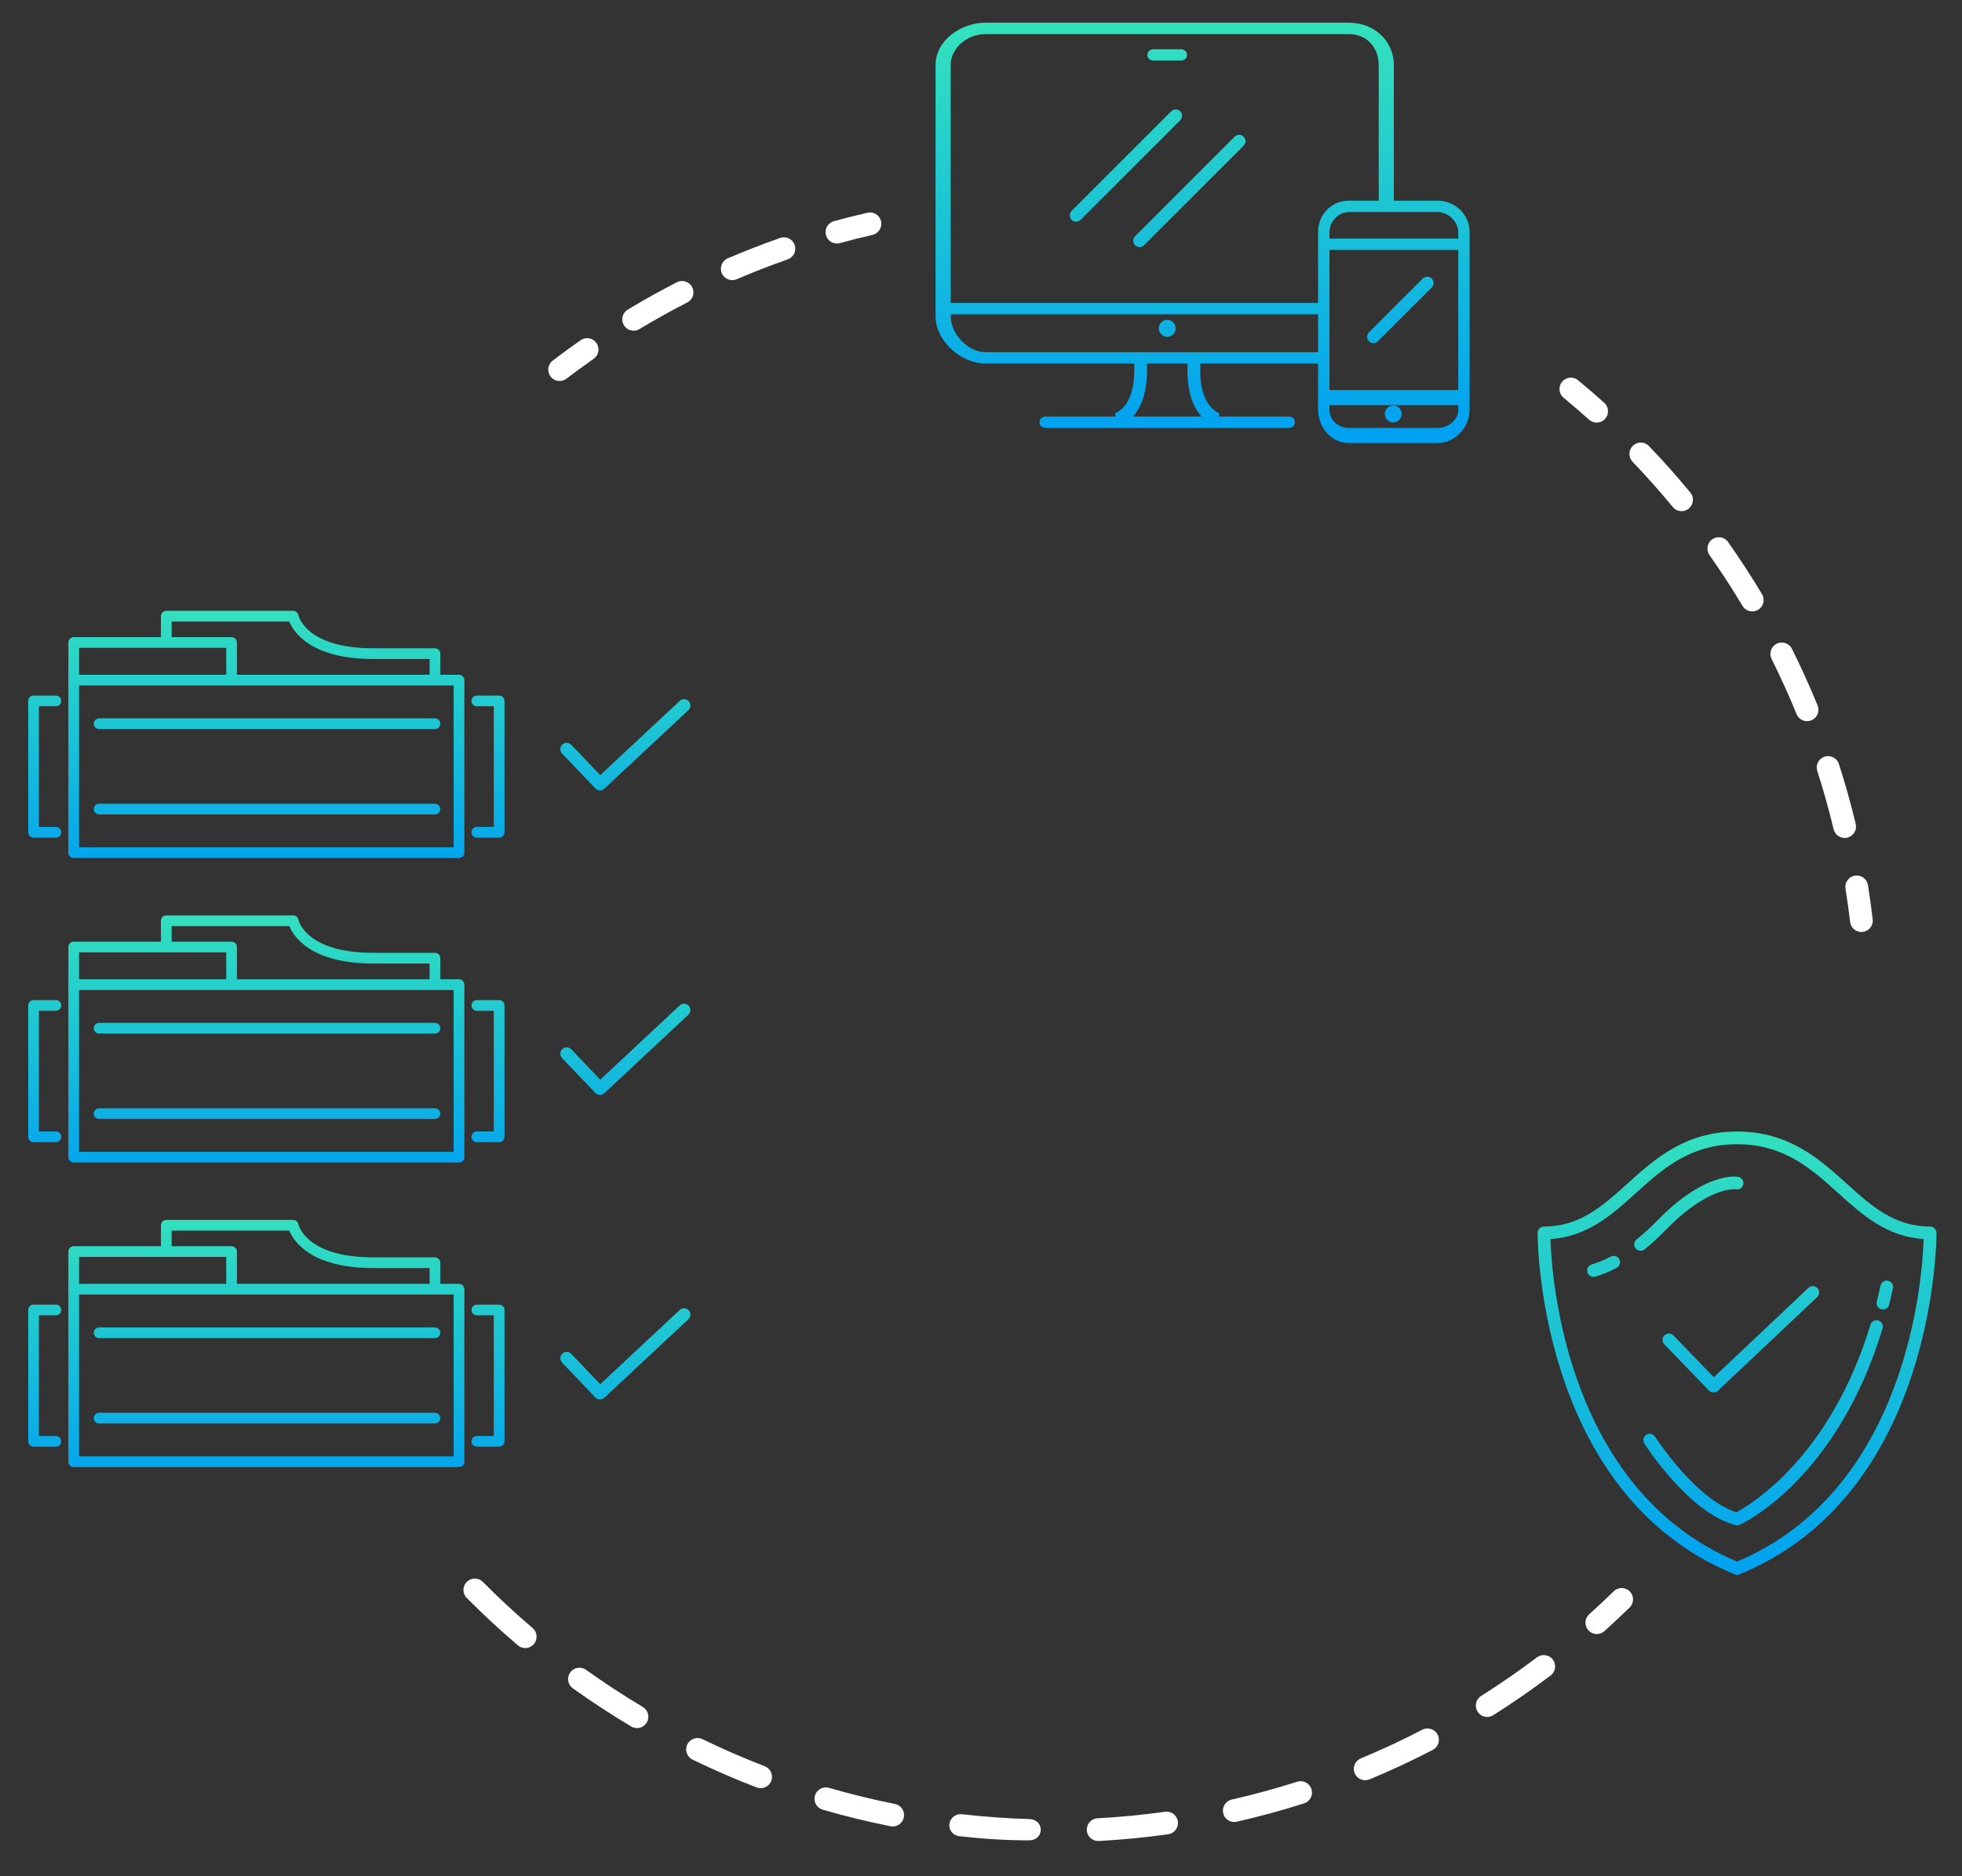 <?xml version="1.0" encoding="utf-8"?>
<!-- Generator: Adobe Illustrator 17.0.0, SVG Export Plug-In . SVG Version: 6.00 Build 0)  -->
<!DOCTYPE svg PUBLIC "-//W3C//DTD SVG 1.1//EN" "http://www.w3.org/Graphics/SVG/1.1/DTD/svg11.dtd">
<svg version="1.1" id="Layer_1" xmlns="http://www.w3.org/2000/svg" xmlns:xlink="http://www.w3.org/1999/xlink" x="0px" y="0px"
	 width="518px" height="495.478px" viewBox="0 0 518 495.478" enable-background="new 0 0 518 495.478" xml:space="preserve">
<rect x="0" y="0" width="518" height="495.478" fill="#333333" stroke="none"/>
<g>
	<g>
		<g>
			<linearGradient id="SVGID_1_" gradientUnits="userSpaceOnUse" x1="70.323" y1="232.743" x2="70.323" y2="158.255">
				<stop  offset="0" style="stop-color:#00A0F2"/>
				<stop  offset="1" style="stop-color:#35E3BB"/>
			</linearGradient>
			<path fill="url(#SVGID_1_)" d="M121.185,226.585H19.461c-0.78,0-1.413-0.633-1.413-1.413v-45.564c0-0.78,0.633-1.413,1.413-1.413
				h101.723c0.78,0,1.413,0.633,1.413,1.413v45.564C122.598,225.953,121.965,226.585,121.185,226.585z M20.874,223.76h98.898
				v-42.738H20.874V223.76z"/>
		</g>
		<g>
			<linearGradient id="SVGID_2_" gradientUnits="userSpaceOnUse" x1="11.807" y1="232.743" x2="11.807" y2="158.255">
				<stop  offset="0" style="stop-color:#00A0F2"/>
				<stop  offset="1" style="stop-color:#35E3BB"/>
			</linearGradient>
			<path fill="url(#SVGID_2_)" d="M14.751,221.201H8.864c-0.78,0-1.413-0.633-1.413-1.413v-34.689c0-0.78,0.633-1.413,1.413-1.413
				h5.887c0.78,0,1.413,0.633,1.413,1.413s-0.633,1.413-1.413,1.413h-4.474v31.863h4.474c0.78,0,1.413,0.633,1.413,1.413
				S15.531,221.201,14.751,221.201z"/>
		</g>
		<g>
			<linearGradient id="SVGID_3_" gradientUnits="userSpaceOnUse" x1="40.3" y1="232.743" x2="40.3" y2="158.255">
				<stop  offset="0" style="stop-color:#00A0F2"/>
				<stop  offset="1" style="stop-color:#35E3BB"/>
			</linearGradient>
			<path fill="url(#SVGID_3_)" d="M61.14,180.966c-0.78,0-1.413-0.633-1.413-1.413v-8.468H20.874v8.468
				c0,0.78-0.633,1.413-1.413,1.413c-0.78,0-1.413-0.633-1.413-1.413v-9.881c0-0.78,0.633-1.413,1.413-1.413H61.14
				c0.78,0,1.413,0.633,1.413,1.413v9.881C62.552,180.333,61.92,180.966,61.14,180.966z"/>
		</g>
		<g>
			<linearGradient id="SVGID_4_" gradientUnits="userSpaceOnUse" x1="128.838" y1="232.743" x2="128.838" y2="158.255">
				<stop  offset="0" style="stop-color:#00A0F2"/>
				<stop  offset="1" style="stop-color:#35E3BB"/>
			</linearGradient>
			<path fill="url(#SVGID_4_)" d="M131.782,221.201h-5.887c-0.78,0-1.413-0.633-1.413-1.413s0.633-1.413,1.413-1.413h4.474v-31.863
				h-4.474c-0.78,0-1.413-0.633-1.413-1.413s0.633-1.413,1.413-1.413h5.887c0.78,0,1.413,0.633,1.413,1.413v34.689
				C133.194,220.568,132.562,221.201,131.782,221.201z"/>
		</g>
		<g>
			<linearGradient id="SVGID_5_" gradientUnits="userSpaceOnUse" x1="79.365" y1="232.743" x2="79.365" y2="158.255">
				<stop  offset="0" style="stop-color:#00A0F2"/>
				<stop  offset="1" style="stop-color:#35E3BB"/>
			</linearGradient>
			<path fill="url(#SVGID_5_)" d="M114.827,179.675c-0.78,0-1.413-0.633-1.413-1.413v-4.234l-14.835,0
				c-16.459,0-21.035-7.062-22.207-9.89H45.316v4.827c0,0.78-0.633,1.413-1.413,1.413s-1.413-0.633-1.413-1.413v-6.24
				c0-0.78,0.633-1.413,1.413-1.413h33.484c0.673,0,1.253,0.475,1.385,1.136c0.077,0.343,2.155,8.754,19.807,8.754l16.247,0
				c0.375,0,0.734,0.149,0.999,0.414c0.265,0.265,0.414,0.624,0.414,0.999v5.647C116.24,179.043,115.607,179.675,114.827,179.675z"
				/>
		</g>
		<g>
			<linearGradient id="SVGID_6_" gradientUnits="userSpaceOnUse" x1="70.5" y1="232.743" x2="70.5" y2="158.255">
				<stop  offset="0" style="stop-color:#00A0F2"/>
				<stop  offset="1" style="stop-color:#35E3BB"/>
			</linearGradient>
			<path fill="url(#SVGID_6_)" d="M114.827,192.532H26.172c-0.78,0-1.413-0.633-1.413-1.413s0.633-1.413,1.413-1.413h88.655
				c0.78,0,1.413,0.633,1.413,1.413S115.607,192.532,114.827,192.532z"/>
		</g>
		<g>
			<linearGradient id="SVGID_7_" gradientUnits="userSpaceOnUse" x1="70.5" y1="232.743" x2="70.5" y2="158.255">
				<stop  offset="0" style="stop-color:#00A0F2"/>
				<stop  offset="1" style="stop-color:#35E3BB"/>
			</linearGradient>
			<path fill="url(#SVGID_7_)" d="M114.827,215.075H26.172c-0.78,0-1.413-0.633-1.413-1.413s0.633-1.413,1.413-1.413h88.655
				c0.78,0,1.413,0.633,1.413,1.413S115.607,215.075,114.827,215.075z"/>
		</g>
	</g>
	<g>
		<linearGradient id="SVGID_8_" gradientUnits="userSpaceOnUse" x1="165.107" y1="232.743" x2="165.107" y2="158.255">
			<stop  offset="0" style="stop-color:#00A0F2"/>
			<stop  offset="1" style="stop-color:#35E3BB"/>
		</linearGradient>
		<path fill="url(#SVGID_8_)" d="M158.405,208.728c-0.442,0-0.884-0.173-1.212-0.517l-8.796-9.215
			c-0.638-0.671-0.614-1.731,0.056-2.369c0.669-0.641,1.729-0.615,2.369,0.052l7.651,8.017l20.989-19.601
			c0.674-0.632,1.738-0.596,2.368,0.082c0.632,0.674,0.596,1.734-0.08,2.366l-22.2,20.734
			C159.226,208.578,158.816,208.728,158.405,208.728z"/>
	</g>
	<g>
		<g>
			<linearGradient id="SVGID_9_" gradientUnits="userSpaceOnUse" x1="70.323" y1="313.164" x2="70.323" y2="238.676">
				<stop  offset="0" style="stop-color:#00A0F2"/>
				<stop  offset="1" style="stop-color:#35E3BB"/>
			</linearGradient>
			<path fill="url(#SVGID_9_)" d="M121.185,307.006H19.461c-0.78,0-1.413-0.633-1.413-1.413V260.03c0-0.78,0.633-1.413,1.413-1.413
				h101.723c0.78,0,1.413,0.633,1.413,1.413v45.564C122.598,306.374,121.965,307.006,121.185,307.006z M20.874,304.181h98.898
				v-42.738H20.874V304.181z"/>
		</g>
		<g>
			<linearGradient id="SVGID_10_" gradientUnits="userSpaceOnUse" x1="11.807" y1="313.164" x2="11.807" y2="238.676">
				<stop  offset="0" style="stop-color:#00A0F2"/>
				<stop  offset="1" style="stop-color:#35E3BB"/>
			</linearGradient>
			<path fill="url(#SVGID_10_)" d="M14.751,301.622H8.864c-0.78,0-1.413-0.633-1.413-1.413V265.52c0-0.78,0.633-1.413,1.413-1.413
				h5.887c0.78,0,1.413,0.633,1.413,1.413c0,0.78-0.633,1.413-1.413,1.413h-4.474v31.863h4.474c0.78,0,1.413,0.633,1.413,1.413
				C16.164,300.989,15.531,301.622,14.751,301.622z"/>
		</g>
		<g>
			<linearGradient id="SVGID_11_" gradientUnits="userSpaceOnUse" x1="40.3" y1="313.164" x2="40.3" y2="238.676">
				<stop  offset="0" style="stop-color:#00A0F2"/>
				<stop  offset="1" style="stop-color:#35E3BB"/>
			</linearGradient>
			<path fill="url(#SVGID_11_)" d="M61.14,261.387c-0.78,0-1.413-0.633-1.413-1.413v-8.468H20.874v8.468
				c0,0.78-0.633,1.413-1.413,1.413c-0.78,0-1.413-0.633-1.413-1.413v-9.881c0-0.78,0.633-1.413,1.413-1.413H61.14
				c0.78,0,1.413,0.633,1.413,1.413v9.881C62.552,260.754,61.92,261.387,61.14,261.387z"/>
		</g>
		<g>
			<linearGradient id="SVGID_12_" gradientUnits="userSpaceOnUse" x1="128.838" y1="313.164" x2="128.838" y2="238.676">
				<stop  offset="0" style="stop-color:#00A0F2"/>
				<stop  offset="1" style="stop-color:#35E3BB"/>
			</linearGradient>
			<path fill="url(#SVGID_12_)" d="M131.782,301.622h-5.887c-0.78,0-1.413-0.633-1.413-1.413c0-0.78,0.633-1.413,1.413-1.413h4.474
				v-31.863h-4.474c-0.78,0-1.413-0.633-1.413-1.413c0-0.78,0.633-1.413,1.413-1.413h5.887c0.78,0,1.413,0.633,1.413,1.413v34.689
				C133.194,300.989,132.562,301.622,131.782,301.622z"/>
		</g>
		<g>
			<linearGradient id="SVGID_13_" gradientUnits="userSpaceOnUse" x1="79.365" y1="313.164" x2="79.365" y2="238.676">
				<stop  offset="0" style="stop-color:#00A0F2"/>
				<stop  offset="1" style="stop-color:#35E3BB"/>
			</linearGradient>
			<path fill="url(#SVGID_13_)" d="M114.827,260.096c-0.78,0-1.413-0.633-1.413-1.413v-4.234l-14.835,0
				c-16.459,0-21.035-7.062-22.207-9.89H45.316v4.827c0,0.78-0.633,1.413-1.413,1.413s-1.413-0.633-1.413-1.413v-6.24
				c0-0.78,0.633-1.413,1.413-1.413h33.484c0.673,0,1.253,0.475,1.385,1.136c0.077,0.343,2.155,8.754,19.807,8.754l16.247,0
				c0.375,0,0.734,0.149,0.999,0.414c0.265,0.265,0.414,0.624,0.414,0.999v5.647C116.24,259.464,115.607,260.096,114.827,260.096z"
				/>
		</g>
		<g>
			<linearGradient id="SVGID_14_" gradientUnits="userSpaceOnUse" x1="70.5" y1="313.164" x2="70.5" y2="238.676">
				<stop  offset="0" style="stop-color:#00A0F2"/>
				<stop  offset="1" style="stop-color:#35E3BB"/>
			</linearGradient>
			<path fill="url(#SVGID_14_)" d="M114.827,272.953H26.172c-0.78,0-1.413-0.633-1.413-1.413c0-0.78,0.633-1.413,1.413-1.413h88.655
				c0.78,0,1.413,0.633,1.413,1.413C116.24,272.321,115.607,272.953,114.827,272.953z"/>
		</g>
		<g>
			<linearGradient id="SVGID_15_" gradientUnits="userSpaceOnUse" x1="70.5" y1="313.164" x2="70.5" y2="238.676">
				<stop  offset="0" style="stop-color:#00A0F2"/>
				<stop  offset="1" style="stop-color:#35E3BB"/>
			</linearGradient>
			<path fill="url(#SVGID_15_)" d="M114.827,295.496H26.172c-0.78,0-1.413-0.633-1.413-1.413c0-0.78,0.633-1.413,1.413-1.413h88.655
				c0.78,0,1.413,0.633,1.413,1.413C116.24,294.864,115.607,295.496,114.827,295.496z"/>
		</g>
	</g>
	<g>
		<linearGradient id="SVGID_16_" gradientUnits="userSpaceOnUse" x1="165.107" y1="313.164" x2="165.107" y2="238.676">
			<stop  offset="0" style="stop-color:#00A0F2"/>
			<stop  offset="1" style="stop-color:#35E3BB"/>
		</linearGradient>
		<path fill="url(#SVGID_16_)" d="M158.405,289.149c-0.442,0-0.884-0.173-1.212-0.517l-8.796-9.215
			c-0.638-0.671-0.614-1.731,0.056-2.369c0.669-0.641,1.729-0.615,2.369,0.052l7.651,8.017l20.989-19.601
			c0.674-0.632,1.738-0.596,2.368,0.082c0.632,0.674,0.596,1.734-0.08,2.366l-22.2,20.734
			C159.226,288.999,158.816,289.149,158.405,289.149z"/>
	</g>
	<g>
		<g>
			<linearGradient id="SVGID_17_" gradientUnits="userSpaceOnUse" x1="70.323" y1="393.585" x2="70.323" y2="319.097">
				<stop  offset="0" style="stop-color:#00A0F2"/>
				<stop  offset="1" style="stop-color:#35E3BB"/>
			</linearGradient>
			<path fill="url(#SVGID_17_)" d="M121.185,387.427H19.461c-0.78,0-1.413-0.633-1.413-1.413v-45.564
				c0-0.78,0.633-1.413,1.413-1.413h101.723c0.78,0,1.413,0.633,1.413,1.413v45.564
				C122.598,386.795,121.965,387.427,121.185,387.427z M20.874,384.602h98.898v-42.738H20.874V384.602z"/>
		</g>
		<g>
			<linearGradient id="SVGID_18_" gradientUnits="userSpaceOnUse" x1="11.807" y1="393.585" x2="11.807" y2="319.097">
				<stop  offset="0" style="stop-color:#00A0F2"/>
				<stop  offset="1" style="stop-color:#35E3BB"/>
			</linearGradient>
			<path fill="url(#SVGID_18_)" d="M14.751,382.043H8.864c-0.78,0-1.413-0.633-1.413-1.413v-34.689c0-0.78,0.633-1.413,1.413-1.413
				h5.887c0.78,0,1.413,0.633,1.413,1.413c0,0.78-0.633,1.413-1.413,1.413h-4.474v31.863h4.474c0.78,0,1.413,0.633,1.413,1.413
				C16.164,381.41,15.531,382.043,14.751,382.043z"/>
		</g>
		<g>
			<linearGradient id="SVGID_19_" gradientUnits="userSpaceOnUse" x1="40.3" y1="393.585" x2="40.3" y2="319.097">
				<stop  offset="0" style="stop-color:#00A0F2"/>
				<stop  offset="1" style="stop-color:#35E3BB"/>
			</linearGradient>
			<path fill="url(#SVGID_19_)" d="M61.14,341.808c-0.78,0-1.413-0.633-1.413-1.413v-8.468H20.874v8.468
				c0,0.78-0.633,1.413-1.413,1.413c-0.78,0-1.413-0.633-1.413-1.413v-9.881c0-0.78,0.633-1.413,1.413-1.413H61.14
				c0.78,0,1.413,0.633,1.413,1.413v9.881C62.552,341.175,61.92,341.808,61.14,341.808z"/>
		</g>
		<g>
			<linearGradient id="SVGID_20_" gradientUnits="userSpaceOnUse" x1="128.838" y1="393.585" x2="128.838" y2="319.097">
				<stop  offset="0" style="stop-color:#00A0F2"/>
				<stop  offset="1" style="stop-color:#35E3BB"/>
			</linearGradient>
			<path fill="url(#SVGID_20_)" d="M131.782,382.043h-5.887c-0.78,0-1.413-0.633-1.413-1.413c0-0.78,0.633-1.413,1.413-1.413h4.474
				v-31.863h-4.474c-0.78,0-1.413-0.633-1.413-1.413c0-0.78,0.633-1.413,1.413-1.413h5.887c0.78,0,1.413,0.633,1.413,1.413v34.689
				C133.194,381.41,132.562,382.043,131.782,382.043z"/>
		</g>
		<g>
			<linearGradient id="SVGID_21_" gradientUnits="userSpaceOnUse" x1="79.365" y1="393.585" x2="79.365" y2="319.097">
				<stop  offset="0" style="stop-color:#00A0F2"/>
				<stop  offset="1" style="stop-color:#35E3BB"/>
			</linearGradient>
			<path fill="url(#SVGID_21_)" d="M114.827,340.517c-0.78,0-1.413-0.633-1.413-1.413v-4.234l-14.835,0
				c-16.459,0-21.035-7.062-22.207-9.89H45.316v4.827c0,0.78-0.633,1.413-1.413,1.413s-1.413-0.633-1.413-1.413v-6.24
				c0-0.78,0.633-1.413,1.413-1.413h33.484c0.673,0,1.253,0.475,1.385,1.136c0.077,0.343,2.155,8.754,19.807,8.754l16.247,0
				c0.375,0,0.734,0.149,0.999,0.414c0.265,0.265,0.414,0.624,0.414,0.999v5.647C116.24,339.885,115.607,340.517,114.827,340.517z"
				/>
		</g>
		<g>
			<linearGradient id="SVGID_22_" gradientUnits="userSpaceOnUse" x1="70.5" y1="393.585" x2="70.5" y2="319.097">
				<stop  offset="0" style="stop-color:#00A0F2"/>
				<stop  offset="1" style="stop-color:#35E3BB"/>
			</linearGradient>
			<path fill="url(#SVGID_22_)" d="M114.827,353.374H26.172c-0.78,0-1.413-0.633-1.413-1.413c0-0.78,0.633-1.413,1.413-1.413h88.655
				c0.78,0,1.413,0.633,1.413,1.413C116.24,352.742,115.607,353.374,114.827,353.374z"/>
		</g>
		<g>
			<linearGradient id="SVGID_23_" gradientUnits="userSpaceOnUse" x1="70.5" y1="393.585" x2="70.5" y2="319.097">
				<stop  offset="0" style="stop-color:#00A0F2"/>
				<stop  offset="1" style="stop-color:#35E3BB"/>
			</linearGradient>
			<path fill="url(#SVGID_23_)" d="M114.827,375.917H26.172c-0.78,0-1.413-0.633-1.413-1.413c0-0.78,0.633-1.413,1.413-1.413h88.655
				c0.78,0,1.413,0.633,1.413,1.413C116.24,375.285,115.607,375.917,114.827,375.917z"/>
		</g>
	</g>
	<g>
		<linearGradient id="SVGID_24_" gradientUnits="userSpaceOnUse" x1="165.107" y1="393.585" x2="165.107" y2="319.097">
			<stop  offset="0" style="stop-color:#00A0F2"/>
			<stop  offset="1" style="stop-color:#35E3BB"/>
		</linearGradient>
		<path fill="url(#SVGID_24_)" d="M158.405,369.57c-0.442,0-0.884-0.173-1.212-0.517l-8.796-9.215
			c-0.638-0.671-0.614-1.731,0.056-2.369c0.669-0.641,1.729-0.615,2.369,0.052l7.651,8.017l20.989-19.601
			c0.674-0.632,1.738-0.596,2.368,0.082c0.632,0.674,0.596,1.734-0.08,2.366l-22.2,20.734
			C159.226,369.42,158.816,369.57,158.405,369.57z"/>
	</g>
</g>
<g>
	<g>
		<linearGradient id="SVGID_25_" gradientUnits="userSpaceOnUse" x1="459.607" y1="395.731" x2="459.607" y2="308.872">
			<stop  offset="0" style="stop-color:#00A0F2"/>
			<stop  offset="1" style="stop-color:#35E3BB"/>
		</linearGradient>
		<path fill="url(#SVGID_25_)" d="M452.405,367.728c-0.442,0-0.884-0.173-1.212-0.517l-11.796-12.215
			c-0.638-0.671-0.614-1.731,0.056-2.369c0.669-0.641,1.729-0.615,2.369,0.052l10.651,11.017l24.989-23.601
			c0.674-0.632,1.738-0.596,2.368,0.082c0.632,0.674,0.596,1.734-0.08,2.366l-26.2,24.734
			C453.226,367.578,452.816,367.728,452.405,367.728z"/>
	</g>
	<g>
		<linearGradient id="SVGID_26_" gradientUnits="userSpaceOnUse" x1="458.607" y1="417.86" x2="458.607" y2="293.86">
			<stop  offset="0" style="stop-color:#00A0F2"/>
			<stop  offset="1" style="stop-color:#35E3BB"/>
		</linearGradient>
		<path fill="url(#SVGID_26_)" d="M458.607,415.873c-0.216,0-0.432-0.043-0.635-0.124c-52.204-21.359-52.02-89.499-52.014-90.186
			c0.01-0.916,0.759-1.656,1.675-1.656c9.493,0,15.573-5.498,22.01-11.316c7.144-6.456,15.239-13.777,28.964-13.777
			c13.724,0,21.82,7.32,28.964,13.777c6.437,5.818,12.517,11.316,22.01,11.316c0.916,0,1.666,0.74,1.675,1.656
			c0.007,0.687,0.19,68.827-52.014,90.186C459.039,415.831,458.823,415.873,458.607,415.873z M409.338,327.206
			c0.324,10.213,4.172,66.226,49.268,85.179c45.096-18.953,48.944-74.966,49.268-85.179c-9.814-0.612-16.283-6.463-22.553-12.127
			c-7.022-6.348-14.284-12.913-26.715-12.913c-12.432,0-19.693,6.564-26.715,12.913
			C425.622,320.743,419.152,326.594,409.338,327.206z"/>
	</g>
	<g>
		<linearGradient id="SVGID_27_" gradientUnits="userSpaceOnUse" x1="497.63" y1="417.86" x2="497.63" y2="293.86">
			<stop  offset="0" style="stop-color:#00A0F2"/>
			<stop  offset="1" style="stop-color:#35E3BB"/>
		</linearGradient>
		<path fill="url(#SVGID_27_)" d="M497.132,345.809c-0.131,0-0.268-0.016-0.402-0.049c-0.9-0.223-1.446-1.132-1.224-2.029
			c0.344-1.381,0.674-2.788,0.982-4.231c0.193-0.9,1.047-1.463,1.993-1.286c0.903,0.196,1.479,1.086,1.286,1.993
			c-0.321,1.476-0.658,2.916-1.008,4.329C498.569,345.299,497.885,345.809,497.132,345.809z"/>
	</g>
	<g>
		<linearGradient id="SVGID_28_" gradientUnits="userSpaceOnUse" x1="465.49" y1="417.86" x2="465.49" y2="293.86">
			<stop  offset="0" style="stop-color:#00A0F2"/>
			<stop  offset="1" style="stop-color:#35E3BB"/>
		</linearGradient>
		<path fill="url(#SVGID_28_)" d="M458.607,402.827c-0.147,0-0.291-0.02-0.435-0.059c-12.248-3.285-23.554-20.809-24.029-21.552
			c-0.501-0.782-0.272-1.816,0.507-2.314c0.776-0.501,1.816-0.278,2.314,0.507c0.108,0.17,10.691,16.558,21.476,19.948
			c3.619-1.927,24.765-14.477,35.384-49.52c0.268-0.887,1.211-1.387,2.088-1.119c0.887,0.268,1.387,1.204,1.119,2.088
			c-12.049,39.759-36.686,51.392-37.727,51.87C459.081,402.774,458.846,402.827,458.607,402.827z"/>
	</g>
	<g>
		<linearGradient id="SVGID_29_" gradientUnits="userSpaceOnUse" x1="423.38" y1="417.86" x2="423.38" y2="293.86">
			<stop  offset="0" style="stop-color:#00A0F2"/>
			<stop  offset="1" style="stop-color:#35E3BB"/>
		</linearGradient>
		<path fill="url(#SVGID_29_)" d="M420.703,337.196c-0.733,0-1.404-0.484-1.613-1.221c-0.249-0.893,0.268-1.816,1.158-2.068
			c1.077-0.301,2.821-0.906,5.03-2.065c0.812-0.429,1.833-0.118,2.261,0.704c0.432,0.818,0.115,1.833-0.704,2.261
			c-2.467,1.296-4.45,1.98-5.678,2.327C421.004,337.177,420.854,337.196,420.703,337.196z"/>
	</g>
	<g>
		<linearGradient id="SVGID_30_" gradientUnits="userSpaceOnUse" x1="426.057" y1="333.325" x2="426.057" y2="333.325">
			<stop  offset="0" style="stop-color:#00A0F2"/>
			<stop  offset="1" style="stop-color:#35E3BB"/>
		</linearGradient>
		<path fill="url(#SVGID_30_)" d="M426.057,333.325"/>
	</g>
	<g>
		<linearGradient id="SVGID_31_" gradientUnits="userSpaceOnUse" x1="445.871" y1="417.86" x2="445.871" y2="293.86">
			<stop  offset="0" style="stop-color:#00A0F2"/>
			<stop  offset="1" style="stop-color:#35E3BB"/>
		</linearGradient>
		<path fill="url(#SVGID_31_)" d="M433.135,330.302c-0.491,0-0.975-0.216-1.309-0.628c-0.576-0.72-0.461-1.777,0.262-2.356
			c1.78-1.427,3.573-3.063,5.324-4.863c12.834-13.197,21.169-11.731,21.519-11.666c0.91,0.18,1.499,1.06,1.319,1.967
			c-0.177,0.9-1.054,1.476-1.944,1.325c-0.16-0.016-7.202-0.9-18.492,10.71c-1.849,1.898-3.744,3.629-5.632,5.144
			C433.874,330.181,433.505,330.302,433.135,330.302z"/>
	</g>
</g>
<g>
	<linearGradient id="SVGID_32_" gradientUnits="userSpaceOnUse" x1="308.17" y1="105" x2="308.17" y2="5.48">
		<stop  offset="0" style="stop-color:#00A0F2"/>
		<stop  offset="1" style="stop-color:#35E3BB"/>
	</linearGradient>
	<path fill="url(#SVGID_32_)" d="M304.61,16h7.121c0.926,0,1.675-0.574,1.675-1.5s-0.749-1.5-1.675-1.5h-7.121
		c-0.926,0-1.675,0.574-1.675,1.5S303.684,16,304.61,16z"/>
	<linearGradient id="SVGID_33_" gradientUnits="userSpaceOnUse" x1="308.171" y1="115.462" x2="308.171" y2="4.302">
		<stop  offset="0" style="stop-color:#00A0F2"/>
		<stop  offset="1" style="stop-color:#35E3BB"/>
	</linearGradient>
	<circle fill="url(#SVGID_33_)" cx="308.171" cy="86.7" r="2.234"/>
	<linearGradient id="SVGID_34_" gradientUnits="userSpaceOnUse" x1="367.835" y1="115.462" x2="367.835" y2="4.302">
		<stop  offset="0" style="stop-color:#00A0F2"/>
		<stop  offset="1" style="stop-color:#35E3BB"/>
	</linearGradient>
	<circle fill="url(#SVGID_34_)" cx="367.835" cy="109.319" r="2.234"/>
	<linearGradient id="SVGID_35_" gradientUnits="userSpaceOnUse" x1="317.5" y1="115.879" x2="317.5" y2="4.296">
		<stop  offset="0" style="stop-color:#00A0F2"/>
		<stop  offset="1" style="stop-color:#35E3BB"/>
	</linearGradient>
	<path fill="url(#SVGID_35_)" d="M379.563,53H368V17.17C368,10.704,362.668,6,356.202,6h-96.06C253.676,6,247,10.704,247,17.17
		v66.342C247,89.978,253.676,96,260.142,96h39.302c0.173,4-0.091,10.866-5.071,13.178l0.243,0.822h-18.488
		c-0.926,0-1.675,0.574-1.675,1.5s0.749,1.5,1.675,1.5h64.086c0.926,0,1.675-0.574,1.675-1.5s-0.749-1.5-1.675-1.5h-18.487
		l0.244-0.822c-4.98-2.312-5.245-9.178-5.073-13.178H348v7.175v3.351v1.675c0,4.621,3.486,8.798,8.107,8.798h23.456
		c4.621,0,8.437-4.178,8.437-8.798V61.289C388,56.671,384.184,53,379.563,53z M251,17.17c0-4.619,4.523-8.17,9.142-8.17h96.06
		c4.621,0,7.798,3.551,7.798,8.17V53h-7.893c-4.621,0-8.107,3.671-8.107,8.289v1.675v3.351V80h-97V17.17z M317.208,110h-18.075
		c3.538-4,3.83-10,3.673-14h10.731C313.379,100,313.671,106,317.208,110z M260.142,93c-4.619,0-9.142-4.868-9.142-9.488V83h97v10
		H260.142z M385,108.202c0,2.772-2.665,4.798-5.437,4.798h-23.456c-2.772,0-5.107-2.027-5.107-4.798V107h34V108.202z M385,103h-34
		V66h34V103z M385,63h-34v-1.711c0-2.772,2.335-5.289,5.107-5.289h8.377h3.351h11.728c2.772,0,5.437,2.518,5.437,5.289V63z"/>
	<linearGradient id="SVGID_36_" gradientUnits="userSpaceOnUse" x1="297.258" y1="115.462" x2="297.258" y2="4.302">
		<stop  offset="0" style="stop-color:#00A0F2"/>
		<stop  offset="1" style="stop-color:#35E3BB"/>
	</linearGradient>
	<path fill="url(#SVGID_36_)" d="M311.59,29.389c-0.654-0.654-1.715-0.654-2.369,0l-26.295,26.295c-0.654,0.654-0.654,1.715,0,2.369
		c0.327,0.327,0.756,0.491,1.185,0.491s0.857-0.164,1.185-0.491l26.295-26.295C312.244,31.104,312.244,30.044,311.59,29.389z"/>
	<linearGradient id="SVGID_37_" gradientUnits="userSpaceOnUse" x1="314.012" y1="115.462" x2="314.012" y2="4.302">
		<stop  offset="0" style="stop-color:#00A0F2"/>
		<stop  offset="1" style="stop-color:#35E3BB"/>
	</linearGradient>
	<path fill="url(#SVGID_37_)" d="M325.975,36.091L299.68,62.386c-0.654,0.654-0.654,1.715,0,2.369
		c0.327,0.327,0.756,0.491,1.185,0.491c0.429,0,0.857-0.164,1.185-0.491l26.295-26.295c0.654-0.654,0.654-1.715,0-2.369
		C327.69,35.436,326.63,35.436,325.975,36.091z"/>
	<linearGradient id="SVGID_38_" gradientUnits="userSpaceOnUse" x1="369.72" y1="115.462" x2="369.72" y2="4.302">
		<stop  offset="0" style="stop-color:#00A0F2"/>
		<stop  offset="1" style="stop-color:#35E3BB"/>
	</linearGradient>
	<path fill="url(#SVGID_38_)" d="M361.437,90.119c0.327,0.327,0.756,0.491,1.185,0.491s0.857-0.164,1.185-0.491l14.195-14.195
		c0.654-0.654,0.654-1.715,0-2.369c-0.654-0.654-1.715-0.654-2.369,0L361.437,87.75C360.783,88.404,360.783,89.464,361.437,90.119z"
		/>
</g>
<g>
	<g>
		<path fill="#FFFFFF" d="M421.586,431.515c-0.821,0-1.641-0.336-2.232-0.995c-1.107-1.232-1.006-3.129,0.227-4.236
			c2.188-1.967,4.367-4.007,6.474-6.063c1.185-1.155,3.085-1.136,4.242,0.051c1.157,1.186,1.135,3.085-0.051,4.242
			c-2.166,2.114-4.405,4.212-6.655,6.233C423.017,431.261,422.3,431.515,421.586,431.515z"/>
	</g>
	<g>
		<path fill="#FFFFFF" d="M271.772,486c-0.029,0-0.059,0-0.087,0c-6.121,0-12.305-0.404-18.38-1.089
			c-1.646-0.186-2.831-1.568-2.646-3.215c0.187-1.646,1.672-2.773,3.317-2.594c5.909,0.666,11.925,1.115,17.878,1.284
			c1.656,0.048,2.961,1.235,2.914,2.891C274.723,484.905,273.39,486,271.772,486z M289.927,486.175
			c-1.582,0-2.905-1.237-2.992-2.836c-0.091-1.655,1.177-3.069,2.831-3.159c5.952-0.325,11.949-0.906,17.824-1.727
			c1.632-0.242,3.157,0.914,3.386,2.556c0.229,1.641-0.915,3.157-2.556,3.386c-6.042,0.845-12.207,1.441-18.326,1.775
			C290.038,486.174,289.982,486.175,289.927,486.175z M235.69,482.334c-0.194,0-0.392-0.02-0.591-0.059
			c-6.004-1.199-12.025-2.671-17.897-4.375c-1.591-0.461-2.507-2.126-2.045-3.717c0.46-1.591,2.121-2.51,3.717-2.045
			c5.709,1.656,11.563,3.087,17.401,4.252c1.624,0.325,2.679,1.905,2.354,3.53C238.345,481.347,237.092,482.334,235.69,482.334z
			 M325.863,481.154c-1.369,0-2.605-0.943-2.922-2.336c-0.368-1.615,0.644-3.223,2.26-3.59c5.801-1.32,11.612-2.904,17.273-4.71
			c1.578-0.505,3.266,0.369,3.77,1.947c0.503,1.578-0.368,3.266-1.947,3.77c-5.822,1.856-11.799,3.486-17.766,4.843
			C326.308,481.13,326.084,481.154,325.863,481.154z M200.82,472.223c-0.358,0-0.723-0.064-1.077-0.201
			c-5.703-2.195-11.388-4.666-16.894-7.343c-1.49-0.725-2.111-2.52-1.387-4.01s2.521-2.11,4.01-1.387
			c5.354,2.603,10.881,5.005,16.427,7.14c1.546,0.596,2.316,2.331,1.722,3.878C203.162,471.491,202.025,472.223,200.82,472.223z
			 M360.437,470.128c-1.176,0-2.292-0.696-2.771-1.85c-0.636-1.53,0.089-3.286,1.619-3.922c5.485-2.279,10.945-4.825,16.228-7.567
			c1.473-0.761,3.282-0.188,4.045,1.281c0.763,1.471,0.189,3.281-1.281,4.045c-5.432,2.819-11.047,5.438-16.688,7.782
			C361.21,470.054,360.82,470.128,360.437,470.128z M168.174,456.354c-0.522,0-1.051-0.136-1.532-0.423
			c-5.254-3.13-10.438-6.522-15.41-10.085c-1.347-0.965-1.656-2.839-0.691-4.186c0.966-1.346,2.839-1.655,4.186-0.691
			c4.835,3.464,9.878,6.764,14.986,9.808c1.424,0.848,1.891,2.689,1.042,4.112C170.192,455.832,169.196,456.354,168.174,456.354z
			 M392.646,453.412c-0.995,0-1.969-0.494-2.539-1.397c-0.885-1.4-0.467-3.254,0.934-4.139c5.027-3.177,9.981-6.606,14.724-10.195
			c1.322-0.997,3.203-0.74,4.203,0.583c1,1.321,0.739,3.202-0.582,4.202c-4.877,3.689-9.971,7.216-15.14,10.482
			C393.748,453.263,393.193,453.412,392.646,453.412z M138.672,435.219c-0.688,0-1.38-0.235-1.945-0.717
			c-4.65-3.964-9.192-8.177-13.5-12.521c-1.166-1.177-1.158-3.076,0.019-4.243c1.177-1.165,3.076-1.158,4.243,0.019
			c4.189,4.227,8.607,8.324,13.131,12.18c1.261,1.075,1.412,2.969,0.337,4.229C140.362,434.861,139.52,435.219,138.672,435.219z"/>
	</g>
</g>
<g>
	<g>
		<path fill="#FFFFFF" d="M421.543,111.599c-0.714,0-1.431-0.253-2.004-0.768c-2.186-1.964-4.448-3.912-6.724-5.79
			c-1.278-1.055-1.459-2.945-0.404-4.223c1.053-1.277,2.945-1.461,4.223-0.404c2.34,1.931,4.666,3.934,6.915,5.952
			c1.232,1.107,1.334,3.004,0.228,4.237C423.184,111.263,422.365,111.599,421.543,111.599z"/>
	</g>
	<g>
		<path fill="#FFFFFF" d="M487.02,221.283c-1.355,0-2.584-0.925-2.914-2.302c-1.238-5.161-2.689-10.339-4.313-15.388
			c-0.508-1.577,0.359-3.268,1.937-3.774c1.578-0.51,3.267,0.359,3.774,1.937c1.671,5.193,3.164,10.519,4.437,15.827
			c0.387,1.61-0.606,3.23-2.218,3.616C487.487,221.256,487.252,221.283,487.02,221.283z M477.1,190.446
			c-1.183,0-2.304-0.704-2.778-1.867c-2.006-4.915-4.224-9.813-6.593-14.559c-0.74-1.482-0.139-3.284,1.344-4.023
			c1.48-0.74,3.284-0.14,4.023,1.344c2.438,4.88,4.718,9.917,6.78,14.971c0.626,1.534-0.109,3.285-1.644,3.911
			C477.861,190.374,477.478,190.446,477.1,190.446z M462.631,161.464c-1.021,0-2.017-0.521-2.578-1.461
			c-2.719-4.549-5.65-9.059-8.712-13.401c-0.954-1.354-0.631-3.226,0.724-4.181c1.355-0.956,3.227-0.63,4.181,0.724
			c3.147,4.466,6.162,9.103,8.958,13.78c0.85,1.422,0.386,3.264-1.036,4.114C463.685,161.327,463.154,161.464,462.631,161.464z
			 M443.963,134.984c-0.865,0-1.724-0.372-2.317-1.092c-3.377-4.098-6.95-8.117-10.621-11.946c-1.146-1.196-1.106-3.096,0.09-4.242
			c1.196-1.145,3.095-1.106,4.242,0.09c3.773,3.938,7.447,8.07,10.92,12.282c1.054,1.278,0.871,3.169-0.407,4.224
			C445.311,134.76,444.635,134.984,443.963,134.984z"/>
	</g>
	<g>
		<path fill="#FFFFFF" d="M491.442,246.121c-1.5,0-2.796-1.122-2.976-2.648c-0.346-2.931-0.757-5.889-1.224-8.79
			c-0.263-1.636,0.85-3.176,2.485-3.438c1.646-0.271,3.176,0.85,3.438,2.485c0.479,2.985,0.903,6.026,1.259,9.04
			c0.194,1.646-0.982,3.137-2.628,3.331C491.679,246.114,491.56,246.121,491.442,246.121z"/>
	</g>
</g>
<g>
	<g>
		<path fill="#FFFFFF" d="M147.746,100.612c-0.903,0-1.796-0.406-2.387-1.18c-1.005-1.317-0.752-3.2,0.564-4.205
			c2.398-1.831,4.878-3.642,7.368-5.383c1.36-0.948,3.229-0.617,4.178,0.74s0.618,3.229-0.74,4.178
			c-2.422,1.693-4.833,3.454-7.165,5.234C149.021,100.412,148.381,100.612,147.746,100.612z"/>
	</g>
	<g>
		<path fill="#FFFFFF" d="M167.29,87.328c-1.018,0-2.01-0.518-2.573-1.452c-0.854-1.42-0.396-3.263,1.022-4.118
			c4.222-2.542,8.586-4.972,12.972-7.221c1.478-0.762,3.282-0.174,4.038,1.3c0.757,1.475,0.175,3.282-1.3,4.038
			c-4.266,2.188-8.51,4.551-12.614,7.023C168.351,87.189,167.816,87.328,167.29,87.328z M193.329,73.977
			c-1.163,0-2.27-0.681-2.758-1.818c-0.653-1.522,0.051-3.286,1.574-3.939c4.529-1.944,9.184-3.755,13.835-5.383
			c1.563-0.546,3.274,0.276,3.822,1.84c0.548,1.563-0.276,3.275-1.84,3.822c-4.521,1.584-9.048,3.345-13.452,5.234
			C194.126,73.898,193.725,73.977,193.329,73.977z"/>
	</g>
	<g>
		<path fill="#FFFFFF" d="M220.96,64.304c-1.317,0-2.525-0.875-2.891-2.207c-0.439-1.598,0.501-3.249,2.099-3.688
			c2.921-0.802,5.898-1.552,8.85-2.23c1.61-0.37,3.225,0.637,3.596,2.252c0.371,1.615-0.638,3.225-2.252,3.596
			c-2.87,0.659-5.765,1.389-8.605,2.169C221.49,64.269,221.223,64.304,220.96,64.304z"/>
	</g>
</g>
</svg>
